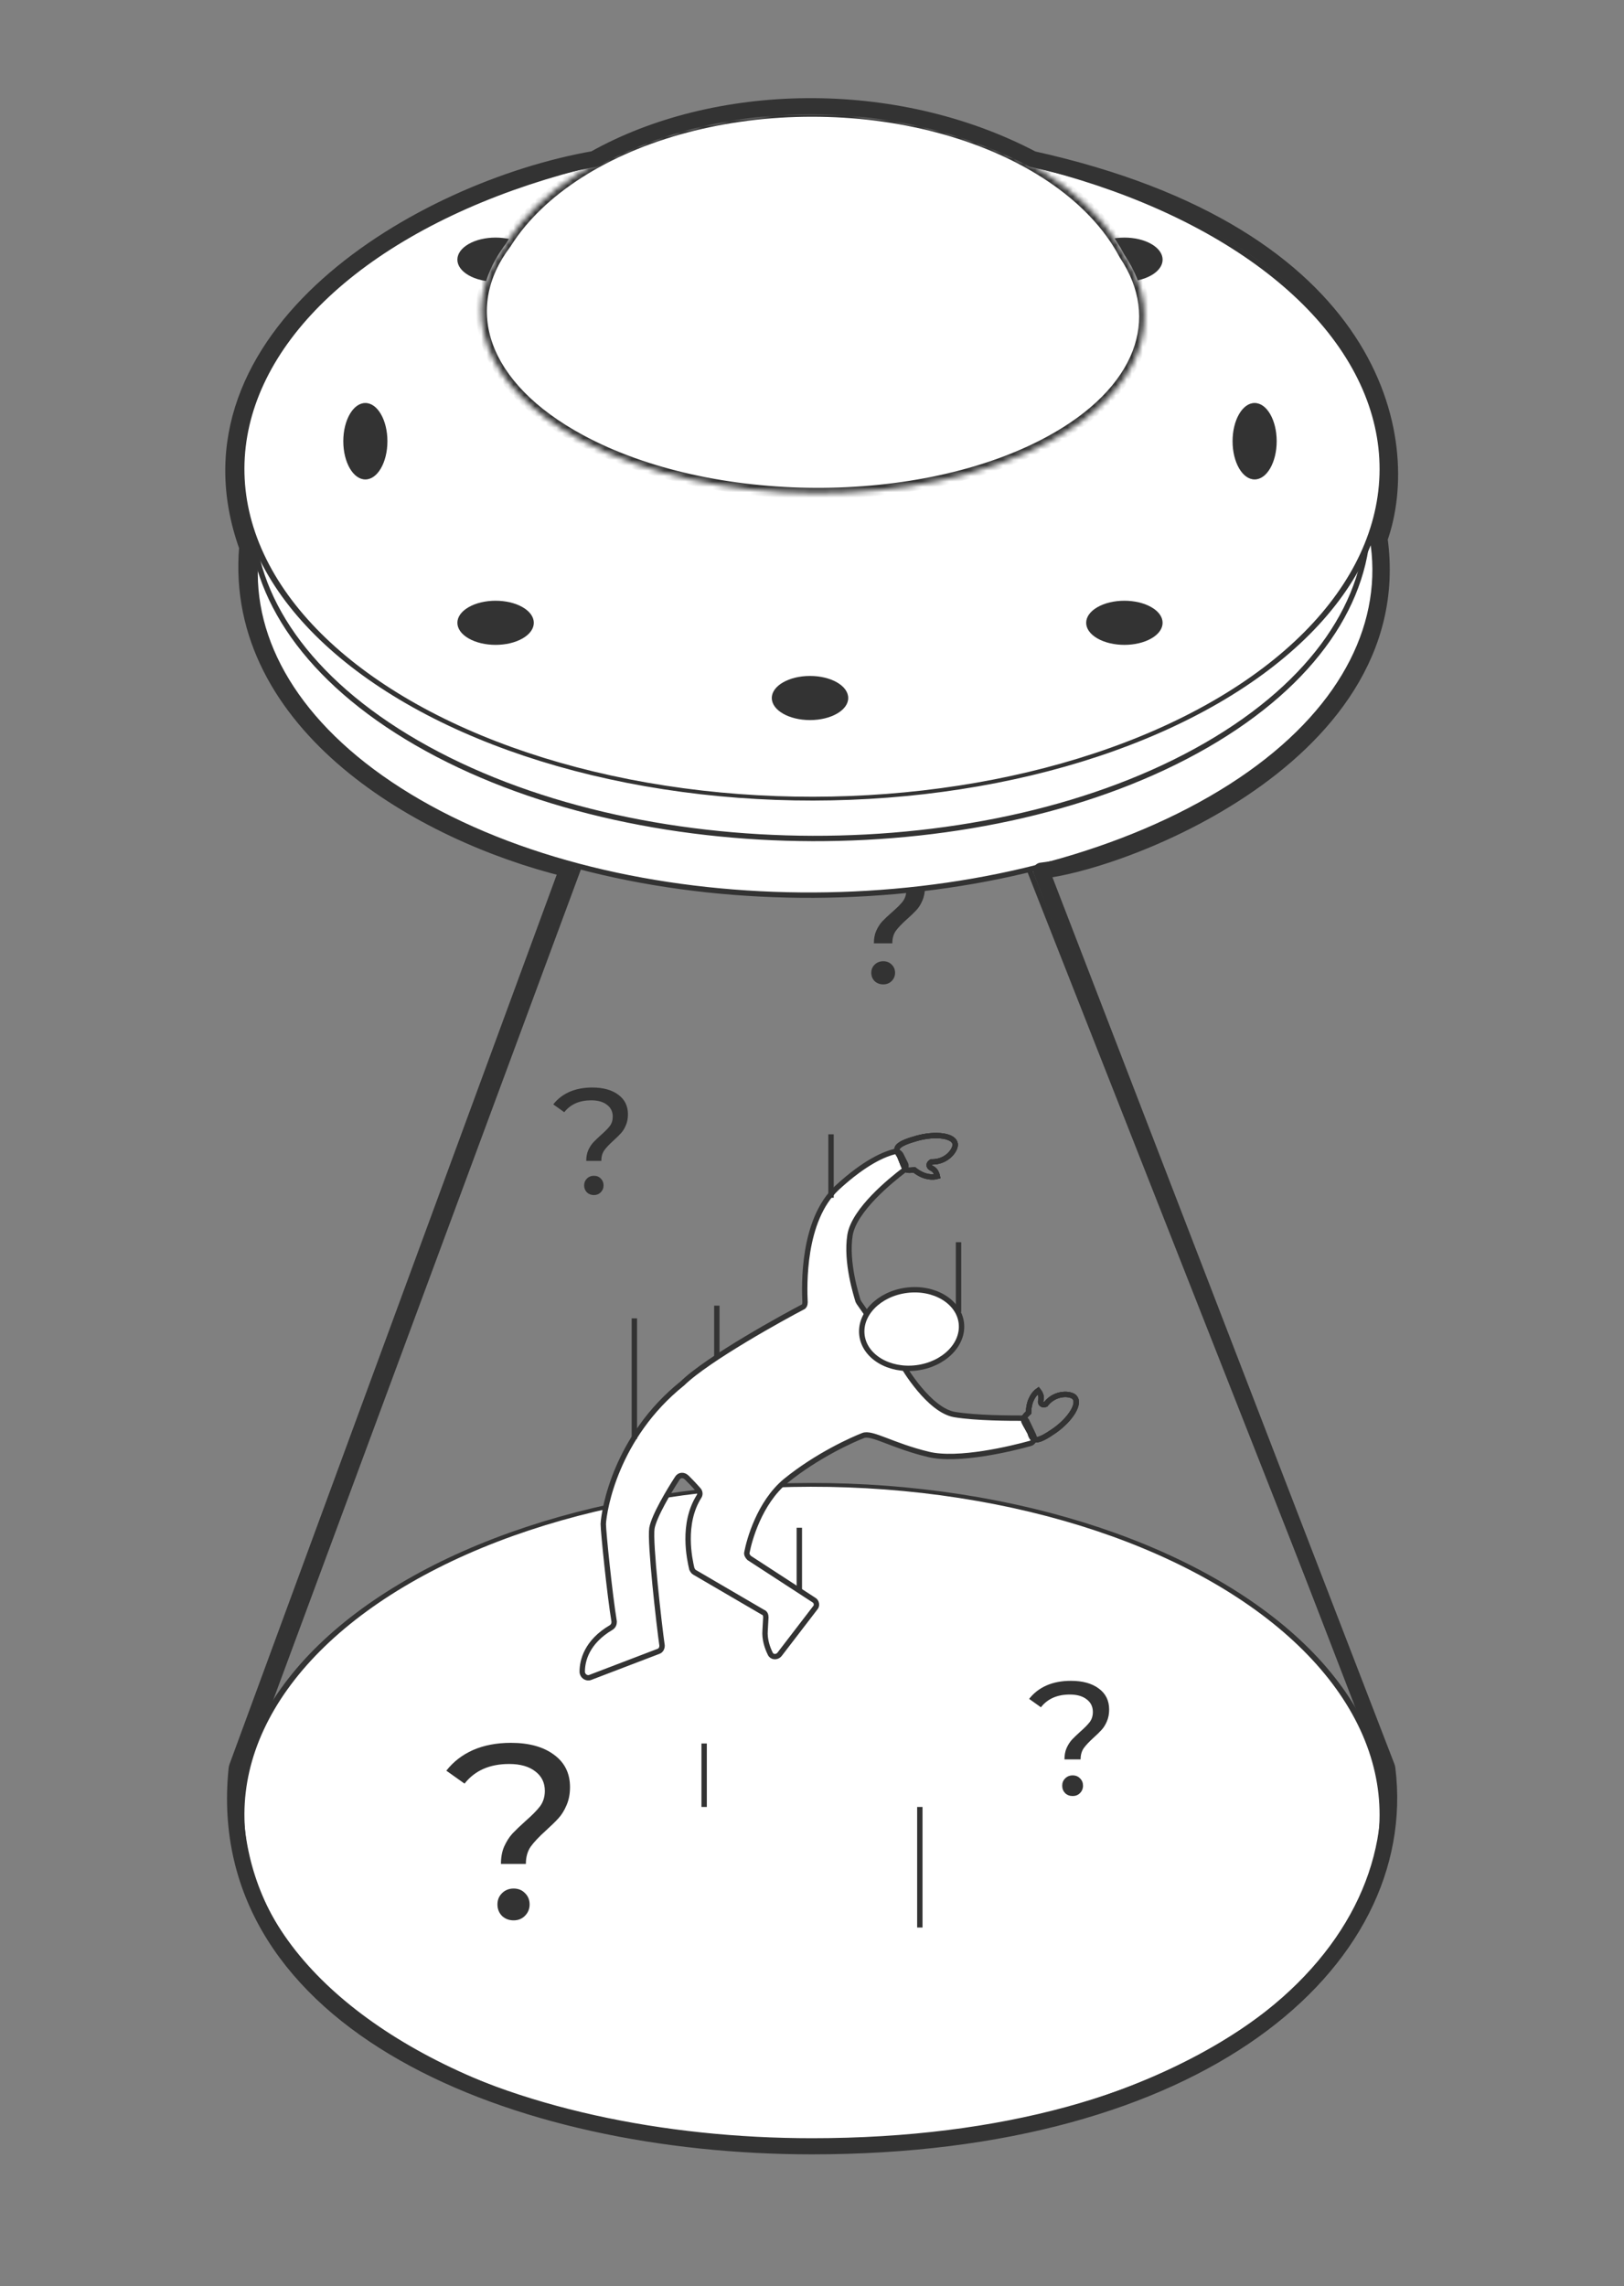 <svg viewBox="0 0 302 425" fill="none" xmlns="http://www.w3.org/2000/svg">
<rect x="0" y="0" width="302" height="425" fill="#808080" stroke="none"/>
<circle r="86.68" transform="matrix(0.866 0.5 -0.866 0.5 151 337.333)" fill="white" stroke="#333333"/>
<path d="M44.873 330.614L128.018 106.236H169.591L254.598 322.031" stroke="#333333"/>
<path d="M162.506 175.37C162.506 174.473 162.655 173.689 162.952 173.017C163.272 172.322 163.649 171.739 164.083 171.269C164.54 170.798 165.134 170.238 165.865 169.588C166.779 168.804 167.453 168.132 167.887 167.571C168.321 166.989 168.538 166.294 168.538 165.487C168.538 164.389 168.104 163.515 167.236 162.866C166.368 162.193 165.168 161.857 163.637 161.857C160.964 161.857 158.919 162.742 157.502 164.513L155 162.765C155.96 161.555 157.182 160.625 158.667 159.975C160.175 159.325 161.912 159 163.877 159C166.368 159 168.344 159.538 169.806 160.613C171.269 161.667 172 163.123 172 164.983C172 165.902 171.84 166.72 171.52 167.437C171.223 168.132 170.858 168.714 170.423 169.185C169.989 169.655 169.407 170.216 168.675 170.866C167.739 171.695 167.042 172.423 166.585 173.05C166.151 173.678 165.933 174.451 165.933 175.37H162.506ZM164.254 183C163.614 183 163.077 182.798 162.643 182.395C162.232 181.969 162.026 181.454 162.026 180.849C162.026 180.244 162.232 179.739 162.643 179.336C163.077 178.91 163.614 178.697 164.254 178.697C164.894 178.697 165.419 178.91 165.831 179.336C166.242 179.739 166.448 180.244 166.448 180.849C166.448 181.454 166.231 181.969 165.796 182.395C165.385 182.798 164.871 183 164.254 183Z" fill="#333333"/>
<path d="M225.207 148.472C184.218 172.137 118.283 172.424 77.937 149.13C37.583 125.832 36.957 87.703 77.937 64.043C118.926 40.378 184.861 40.09 225.207 63.384C265.562 86.683 266.187 124.812 225.207 148.472Z" fill="white" stroke="#333333"/>
<path d="M224.356 138.521C184.006 161.817 118.271 161.643 77.533 138.123C36.795 114.602 36.494 76.65 76.844 53.355C117.193 30.059 182.928 30.233 223.666 53.753C264.404 77.273 264.705 115.225 224.356 138.521Z" fill="white" stroke="#333333"/>
<circle r="86.68" transform="matrix(0.866 0.5 -0.866 0.5 151 87.18)" fill="white" stroke="#333333"/>
<circle r="5.802" transform="matrix(0.866 0.5 -0.866 0.5 209.094 48.27)" fill="#333333"/>
<circle r="5.802" transform="matrix(0.866 0.5 -0.866 0.5 92.162 115.781)" fill="#333333"/>
<ellipse rx="5.802" ry="5.802" transform="matrix(-0.866 0.5 -0.866 -0.5 209.092 115.781)" fill="#333333"/>
<ellipse rx="5.802" ry="5.802" transform="matrix(-0.866 0.5 -0.866 -0.5 92.16 48.27)" fill="#333333"/>
<ellipse cx="150.629" cy="129.763" rx="7.106" ry="4.102" transform="rotate(-180 150.629 129.763)" fill="#333333"/>
<ellipse cx="150.629" cy="34.288" rx="7.106" ry="4.102" transform="rotate(-180 150.629 34.288)" fill="#333333"/>
<ellipse cx="67.942" cy="82.026" rx="7.106" ry="4.102" transform="rotate(-90 67.942 82.026)" fill="#333333"/>
<ellipse cx="233.311" cy="82.025" rx="7.106" ry="4.102" transform="rotate(-90 233.311 82.025)" fill="#333333"/>
<mask id="path-15-inside-1" fill="white">
<path fill-rule="evenodd" clip-rule="evenodd" d="M94.077 45.309C84.945 57.366 89.591 71.839 107.919 81.749C132.174 94.866 171.208 95.024 195.104 82.102C212.368 72.766 217.007 59.158 209.106 47.378C208.661 46.532 208.17 45.695 207.634 44.868C204.553 40.118 200.038 35.803 194.345 32.167C188.652 28.532 181.894 25.648 174.456 23.68C167.018 21.713 159.047 20.7 150.996 20.7C142.945 20.7 134.974 21.713 127.536 23.68C120.098 25.648 113.34 28.532 107.647 32.167C101.954 35.803 97.439 40.118 94.358 44.868C94.263 45.015 94.169 45.161 94.077 45.309Z"/>
</mask>
<path fill-rule="evenodd" clip-rule="evenodd" d="M94.077 45.309C84.945 57.366 89.591 71.839 107.919 81.749C132.174 94.866 171.208 95.024 195.104 82.102C212.368 72.766 217.007 59.158 209.106 47.378C208.661 46.532 208.17 45.695 207.634 44.868C204.553 40.118 200.038 35.803 194.345 32.167C188.652 28.532 181.894 25.648 174.456 23.68C167.018 21.713 159.047 20.7 150.996 20.7C142.945 20.7 134.974 21.713 127.536 23.68C120.098 25.648 113.34 28.532 107.647 32.167C101.954 35.803 97.439 40.118 94.358 44.868C94.263 45.015 94.169 45.161 94.077 45.309Z" fill="white"/>
<path d="M107.919 81.749L107.443 82.629L107.919 81.749ZM94.077 45.309L94.874 45.912L94.901 45.877L94.925 45.839L94.077 45.309ZM195.104 82.102L195.58 82.981L195.104 82.102ZM209.106 47.378L208.221 47.843L208.246 47.891L208.276 47.935L209.106 47.378ZM207.634 44.868L208.473 44.324V44.324L207.634 44.868ZM194.345 32.167L193.807 33.01L194.345 32.167ZM127.536 23.68L127.28 22.714L127.536 23.68ZM107.647 32.167L108.185 33.01L107.647 32.167ZM94.358 44.868L93.519 44.324L94.358 44.868ZM108.394 80.87C99.362 75.986 93.84 70.05 91.641 63.993C89.458 57.98 90.491 51.7 94.874 45.912L93.28 44.705C88.531 50.975 87.322 57.959 89.761 64.675C92.183 71.346 98.148 77.603 107.443 82.629L108.394 80.87ZM194.628 81.222C182.865 87.583 167.309 90.753 151.65 90.69C135.993 90.627 120.342 87.331 108.394 80.87L107.443 82.629C119.751 89.285 135.745 92.626 151.642 92.69C167.539 92.754 183.447 89.542 195.58 82.981L194.628 81.222ZM208.276 47.935C212.062 53.58 212.811 59.587 210.609 65.297C208.391 71.046 203.128 76.626 194.628 81.222L195.58 82.981C204.343 78.243 210.032 72.351 212.475 66.016C214.933 59.644 214.052 52.956 209.937 46.821L208.276 47.935ZM209.991 46.912C209.532 46.039 209.025 45.175 208.473 44.324L206.795 45.412C207.315 46.214 207.791 47.025 208.221 47.843L209.991 46.912ZM208.473 44.324C205.301 39.433 200.673 35.022 194.883 31.324L193.807 33.01C199.402 36.583 203.806 40.803 206.795 45.412L208.473 44.324ZM194.883 31.324C189.092 27.626 182.236 24.704 174.712 22.714L174.201 24.647C181.552 26.592 188.212 29.437 193.807 33.01L194.883 31.324ZM174.712 22.714C167.187 20.723 159.129 19.7 150.996 19.7V21.7C158.964 21.7 166.85 22.703 174.201 24.647L174.712 22.714ZM150.996 19.7C142.863 19.7 134.805 20.723 127.28 22.714L127.791 24.647C135.142 22.703 143.028 21.7 150.996 21.7V19.7ZM127.28 22.714C119.756 24.704 112.9 27.626 107.109 31.324L108.185 33.01C113.78 29.437 120.44 26.592 127.791 24.647L127.28 22.714ZM107.109 31.324C101.319 35.022 96.691 39.433 93.519 44.324L95.197 45.412C98.186 40.803 102.59 36.583 108.185 33.01L107.109 31.324ZM93.519 44.324C93.421 44.475 93.325 44.626 93.23 44.778L94.925 45.839C95.014 45.697 95.105 45.554 95.197 45.412L93.519 44.324Z" fill="#333333" mask="url(#path-15-inside-1)"/>
<path d="M149.164 243.042C149.569 242.908 149.704 242.504 149.704 242.1C149.569 239.138 149.164 226.887 155.642 220.828C161.04 215.847 164.683 214.501 166.303 214.097C166.843 213.962 167.247 214.231 167.517 214.635L168.327 216.251C168.597 216.655 168.462 217.193 168.057 217.597C165.763 219.347 158.88 224.867 158.071 229.579C157.261 234.695 159.285 240.888 159.555 241.831C159.555 241.965 159.69 241.965 159.69 242.1L167.787 253.678C168.057 254.217 172.78 262.16 177.504 262.968C181.552 263.641 187.895 263.641 190.054 263.641C190.459 263.641 190.864 263.91 190.999 264.314L192.214 266.872C192.483 267.411 192.214 268.218 191.539 268.353C188.165 269.295 178.179 271.719 172.646 270.373C165.898 268.757 162.119 266.199 160.5 266.872C158.745 267.545 151.998 270.507 146.06 275.354C141.202 279.393 139.312 286.394 138.908 288.548C138.773 288.952 139.042 289.355 139.312 289.625L151.323 297.433C151.863 297.703 151.998 298.51 151.593 298.914L144.98 307.531C144.441 308.204 143.496 308.069 143.226 307.396C142.686 306.319 142.146 304.703 142.281 303.088L142.416 300.665C142.416 300.261 142.281 299.857 141.876 299.722L129.191 292.317C128.921 292.183 128.786 291.913 128.651 291.644C128.246 289.894 126.762 283.297 130.001 278.181C130.271 277.777 130.136 277.239 129.866 276.969C128.921 275.892 128.246 275.219 127.707 274.681C127.167 274.142 126.357 274.142 125.952 274.815C124.468 277.104 121.634 281.816 121.229 284.105C120.824 286.798 122.578 302.145 123.118 305.915C123.118 306.454 122.848 306.858 122.443 306.992L109.758 311.839C109.083 312.108 108.273 311.57 108.273 310.762C108.273 308.742 109.083 305.242 113.672 302.549C114.076 302.28 114.211 301.876 114.211 301.472C113.402 296.626 112.187 284.778 112.187 283.297C112.322 280.739 114.481 267.141 126.897 257.179C131.755 252.467 146.06 244.658 149.164 243.042Z" fill="white" stroke="#333333" stroke-miterlimit="10"/>
<path d="M170.44 254.288C175.543 253.646 179.27 249.897 178.767 245.914C178.263 241.93 173.719 239.221 168.617 239.863C163.515 240.505 159.787 244.254 160.291 248.238C160.794 252.221 165.338 254.93 170.44 254.288Z" fill="white" stroke="#333333" stroke-miterlimit="10"/>
<path d="M197.949 327.079C197.949 326.279 198.079 325.579 198.339 324.979C198.619 324.359 198.949 323.839 199.329 323.419C199.729 322.999 200.249 322.499 200.889 321.919C201.689 321.219 202.279 320.619 202.659 320.119C203.039 319.599 203.229 318.979 203.229 318.259C203.229 317.279 202.849 316.499 202.089 315.919C201.329 315.319 200.279 315.019 198.939 315.019C196.599 315.019 194.809 315.809 193.569 317.389L191.379 315.829C192.219 314.749 193.289 313.919 194.589 313.339C195.909 312.759 197.429 312.469 199.149 312.469C201.329 312.469 203.059 312.949 204.339 313.909C205.619 314.849 206.259 316.149 206.259 317.809C206.259 318.629 206.119 319.359 205.839 319.999C205.579 320.619 205.259 321.139 204.879 321.559C204.499 321.979 203.989 322.479 203.349 323.059C202.529 323.799 201.919 324.449 201.519 325.009C201.139 325.569 200.949 326.259 200.949 327.079H197.949ZM199.479 333.889C198.919 333.889 198.449 333.709 198.069 333.349C197.709 332.969 197.529 332.509 197.529 331.969C197.529 331.429 197.709 330.979 198.069 330.619C198.449 330.239 198.919 330.049 199.479 330.049C200.039 330.049 200.499 330.239 200.859 330.619C201.219 330.979 201.399 331.429 201.399 331.969C201.399 332.509 201.209 332.969 200.829 333.349C200.469 333.709 200.019 333.889 199.479 333.889Z" fill="#333333"/>
<path d="M109.019 215.809C109.019 215.063 109.14 214.409 109.383 213.849C109.644 213.271 109.952 212.785 110.307 212.393C110.68 212.001 111.165 211.535 111.763 210.993C112.509 210.34 113.06 209.78 113.415 209.313C113.769 208.828 113.947 208.249 113.947 207.577C113.947 206.663 113.592 205.935 112.883 205.393C112.173 204.833 111.193 204.553 109.943 204.553C107.759 204.553 106.088 205.291 104.931 206.765L102.887 205.309C103.671 204.301 104.669 203.527 105.883 202.985C107.115 202.444 108.533 202.173 110.139 202.173C112.173 202.173 113.788 202.621 114.983 203.517C116.177 204.395 116.775 205.608 116.775 207.157C116.775 207.923 116.644 208.604 116.383 209.201C116.14 209.78 115.841 210.265 115.487 210.657C115.132 211.049 114.656 211.516 114.059 212.057C113.293 212.748 112.724 213.355 112.351 213.877C111.996 214.4 111.819 215.044 111.819 215.809H109.019ZM110.447 222.165C109.924 222.165 109.485 221.997 109.131 221.661C108.795 221.307 108.627 220.877 108.627 220.373C108.627 219.869 108.795 219.449 109.131 219.113C109.485 218.759 109.924 218.581 110.447 218.581C110.969 218.581 111.399 218.759 111.735 219.113C112.071 219.449 112.239 219.869 112.239 220.373C112.239 220.877 112.061 221.307 111.707 221.661C111.371 221.997 110.951 222.165 110.447 222.165Z" fill="#333333"/>
<path d="M93.155 346.508C93.155 345.276 93.356 344.197 93.758 343.273C94.191 342.318 94.701 341.517 95.288 340.87C95.907 340.223 96.71 339.452 97.7 338.559C98.936 337.48 99.848 336.556 100.435 335.786C101.023 334.985 101.317 334.029 101.317 332.92C101.317 331.41 100.729 330.209 99.554 329.315C98.38 328.391 96.757 327.929 94.686 327.929C91.069 327.929 88.302 329.146 86.385 331.58L83 329.176C84.298 327.513 85.952 326.234 87.962 325.34C90.002 324.447 92.352 324 95.01 324C98.38 324 101.054 324.739 103.032 326.218C105.011 327.667 106 329.669 106 332.227C106 333.49 105.784 334.615 105.351 335.601C104.949 336.556 104.454 337.357 103.867 338.004C103.28 338.651 102.491 339.422 101.502 340.315C100.235 341.455 99.292 342.457 98.673 343.319C98.086 344.182 97.792 345.245 97.792 346.508H93.155ZM95.52 357C94.655 357 93.928 356.723 93.341 356.168C92.784 355.583 92.506 354.874 92.506 354.042C92.506 353.21 92.784 352.517 93.341 351.962C93.928 351.377 94.655 351.084 95.52 351.084C96.386 351.084 97.097 351.377 97.653 351.962C98.21 352.517 98.488 353.21 98.488 354.042C98.488 354.874 98.194 355.583 97.607 356.168C97.05 356.723 96.355 357 95.52 357Z" fill="#333333"/>
<path d="M133.303 242.724V252.162" stroke="#333333" stroke-miterlimit="10"/>
<path d="M117.965 245.083L117.965 267.497" stroke="#333333" stroke-miterlimit="10"/>
<path d="M178.248 230.927L178.248 243.904" stroke="#333333" stroke-miterlimit="10"/>
<path d="M154.537 210.873L154.537 222.669" stroke="#333333" stroke-miterlimit="10"/>
<path d="M148.643 284.013L148.643 295.81" stroke="#333333" stroke-miterlimit="10"/>
<path d="M171.053 335.919L171.053 358.333" stroke="#333333" stroke-miterlimit="10"/>
<path d="M130.943 324.122L130.943 335.919" stroke="#333333" stroke-miterlimit="10"/>
<path d="M44.092 328.482C44.049 328.599 44.021 328.722 44.008 328.847C41.576 352.522 54.701 370.138 75.121 381.727C95.501 393.294 123.33 399 151 399C186.965 399 214.745 390.537 233.041 377.538C251.353 364.527 260.217 346.907 257.989 328.816C257.974 328.694 257.944 328.575 257.899 328.46L193.635 161.866C197.166 161.473 202.288 160.214 208.044 158.154C215.147 155.613 223.37 151.796 231.021 146.685C246.174 136.561 259.451 121.077 256.538 100.159C259.817 90.957 259.651 76.9 250.753 63.364C241.746 49.66 223.904 36.646 192.021 29.579C166.194 15.992 132.892 16.959 110.488 29.566C94.307 32.398 74.794 40.605 61 52.944C47.172 65.314 38.896 82.062 45.976 101.699C44.559 118.192 52.803 131.651 64.794 141.723C76.39 151.463 91.615 158.159 105.508 161.569L44.092 328.482Z" stroke="#333333" stroke-width="3" stroke-linecap="round" stroke-linejoin="round"/>
<path d="M173.374 216L173.221 216L173.094 216.086C173.05 216.116 172.987 216.162 172.931 216.227C172.875 216.292 172.786 216.423 172.791 216.609C172.796 216.797 172.893 216.924 172.953 216.985C173.011 217.045 173.074 217.084 173.108 217.105C173.151 217.131 173.219 217.165 173.271 217.192C173.291 217.202 173.309 217.211 173.322 217.219C173.391 217.255 173.463 217.296 173.537 217.348C173.775 217.515 174.128 217.856 174.311 218.682C173.537 218.904 171.956 218.962 170.178 217.603L170.013 217.477L169.808 217.504C169.278 217.575 168.951 217.57 168.734 217.52C168.545 217.477 168.43 217.398 168.321 217.257C168.193 217.091 168.075 216.841 167.914 216.436C167.87 216.325 167.823 216.204 167.773 216.073C167.648 215.748 167.499 215.363 167.315 214.934L167.295 214.888L167.266 214.847C166.923 214.353 166.804 213.993 166.799 213.734C166.795 213.499 166.884 213.283 167.122 213.053C167.375 212.809 167.779 212.568 168.36 212.324C168.936 212.083 169.65 211.853 170.494 211.615C172.144 211.151 173.94 210.987 175.334 211.192C176.033 211.295 176.595 211.485 176.988 211.746C177.368 212 177.577 212.309 177.627 212.687C177.655 212.896 177.606 213.207 177.433 213.58C177.263 213.946 176.989 214.34 176.616 214.702C175.871 215.425 174.761 216 173.374 216Z" stroke="#333333"/>
<path d="M173.374 216L173.221 216L173.094 216.086C173.05 216.116 172.987 216.162 172.931 216.227C172.875 216.292 172.786 216.423 172.791 216.609C172.796 216.797 172.893 216.924 172.953 216.985C173.011 217.045 173.074 217.084 173.108 217.105C173.151 217.131 173.219 217.165 173.271 217.192C173.291 217.202 173.309 217.211 173.322 217.219C173.391 217.255 173.463 217.296 173.537 217.348C173.775 217.515 174.128 217.856 174.311 218.682C173.537 218.904 171.956 218.962 170.178 217.603L170.013 217.477L169.808 217.504C169.278 217.575 168.951 217.57 168.734 217.52C168.545 217.477 168.43 217.398 168.321 217.257C168.193 217.091 168.075 216.841 167.914 216.436C167.87 216.325 167.823 216.204 167.773 216.073C167.648 215.748 167.499 215.363 167.315 214.934L167.295 214.888L167.266 214.847C166.923 214.353 166.804 213.993 166.799 213.734C166.795 213.499 166.884 213.283 167.122 213.053C167.375 212.809 167.779 212.568 168.36 212.324C168.936 212.083 169.65 211.853 170.494 211.615C172.144 211.151 173.94 210.987 175.334 211.192C176.033 211.295 176.595 211.485 176.988 211.746C177.368 212 177.577 212.309 177.627 212.687C177.655 212.896 177.606 213.207 177.433 213.58C177.263 213.946 176.989 214.34 176.616 214.702C175.871 215.425 174.761 216 173.374 216Z" stroke="#333333"/>
<path d="M173.374 216L173.221 216L173.094 216.086C173.05 216.116 172.987 216.162 172.931 216.227C172.875 216.292 172.786 216.423 172.791 216.609C172.796 216.797 172.893 216.924 172.953 216.985C173.011 217.045 173.074 217.084 173.108 217.105C173.151 217.131 173.219 217.165 173.271 217.192C173.291 217.202 173.309 217.211 173.322 217.219C173.391 217.255 173.463 217.296 173.537 217.348C173.775 217.515 174.128 217.856 174.311 218.682C173.537 218.904 171.956 218.962 170.178 217.603L170.013 217.477L169.808 217.504C169.278 217.575 168.951 217.57 168.734 217.52C168.545 217.477 168.43 217.398 168.321 217.257C168.193 217.091 168.075 216.841 167.914 216.436C167.87 216.325 167.823 216.204 167.773 216.073C167.648 215.748 167.499 215.363 167.315 214.934L167.295 214.888L167.266 214.847C166.923 214.353 166.804 213.993 166.799 213.734C166.795 213.499 166.884 213.283 167.122 213.053C167.375 212.809 167.779 212.568 168.36 212.324C168.936 212.083 169.65 211.853 170.494 211.615C172.144 211.151 173.94 210.987 175.334 211.192C176.033 211.295 176.595 211.485 176.988 211.746C177.368 212 177.577 212.309 177.627 212.687C177.655 212.896 177.606 213.207 177.433 213.58C177.263 213.946 176.989 214.34 176.616 214.702C175.871 215.425 174.761 216 173.374 216Z" stroke="#333333"/>
<path d="M194.548 260.94L194.451 261.059L194.304 261.103C194.253 261.118 194.177 261.137 194.092 261.139C194.006 261.141 193.848 261.127 193.708 261.006C193.565 260.883 193.528 260.727 193.519 260.642C193.51 260.559 193.519 260.486 193.525 260.446C193.532 260.396 193.548 260.323 193.56 260.265C193.565 260.243 193.569 260.223 193.572 260.208C193.588 260.132 193.602 260.051 193.608 259.96C193.63 259.67 193.589 259.181 193.066 258.516C192.405 258.974 191.358 260.161 191.283 262.398L191.276 262.605L191.125 262.746C190.734 263.112 190.531 263.368 190.432 263.567C190.346 263.741 190.334 263.879 190.374 264.053C190.421 264.258 190.54 264.507 190.751 264.889C190.809 264.993 190.873 265.105 190.943 265.227C191.115 265.531 191.319 265.889 191.534 266.303L191.557 266.348L191.571 266.397C191.735 266.975 191.938 267.295 192.136 267.463C192.315 267.615 192.538 267.683 192.867 267.645C193.216 267.604 193.658 267.444 194.215 267.148C194.767 266.856 195.397 266.449 196.115 265.947C197.521 264.964 198.786 263.679 199.51 262.47C199.873 261.865 200.082 261.309 200.129 260.84C200.174 260.384 200.066 260.027 199.806 259.749C199.662 259.595 199.39 259.436 198.992 259.333C198.601 259.233 198.122 259.196 197.606 259.255C196.575 259.372 195.427 259.867 194.548 260.94Z" stroke="#333333"/>
<path d="M194.548 260.94L194.451 261.059L194.304 261.103C194.253 261.118 194.177 261.137 194.092 261.139C194.006 261.141 193.848 261.127 193.708 261.006C193.565 260.883 193.528 260.727 193.519 260.642C193.51 260.559 193.519 260.486 193.525 260.446C193.532 260.396 193.548 260.323 193.56 260.265C193.565 260.243 193.569 260.223 193.572 260.208C193.588 260.132 193.602 260.051 193.608 259.96C193.63 259.67 193.589 259.181 193.066 258.516C192.405 258.974 191.358 260.161 191.283 262.398L191.276 262.605L191.125 262.746C190.734 263.112 190.531 263.368 190.432 263.567C190.346 263.741 190.334 263.879 190.374 264.053C190.421 264.258 190.54 264.507 190.751 264.889C190.809 264.993 190.873 265.105 190.943 265.227C191.115 265.531 191.319 265.889 191.534 266.303L191.557 266.348L191.571 266.397C191.735 266.975 191.938 267.295 192.136 267.463C192.315 267.615 192.538 267.683 192.867 267.645C193.216 267.604 193.658 267.444 194.215 267.148C194.767 266.856 195.397 266.449 196.115 265.947C197.521 264.964 198.786 263.679 199.51 262.47C199.873 261.865 200.082 261.309 200.129 260.84C200.174 260.384 200.066 260.027 199.806 259.749C199.662 259.595 199.39 259.436 198.992 259.333C198.601 259.233 198.122 259.196 197.606 259.255C196.575 259.372 195.427 259.867 194.548 260.94Z" stroke="#333333"/>
<path d="M194.548 260.94L194.451 261.059L194.304 261.103C194.253 261.118 194.177 261.137 194.092 261.139C194.006 261.141 193.848 261.127 193.708 261.006C193.565 260.883 193.528 260.727 193.519 260.642C193.51 260.559 193.519 260.486 193.525 260.446C193.532 260.396 193.548 260.323 193.56 260.265C193.565 260.243 193.569 260.223 193.572 260.208C193.588 260.132 193.602 260.051 193.608 259.96C193.63 259.67 193.589 259.181 193.066 258.516C192.405 258.974 191.358 260.161 191.283 262.398L191.276 262.605L191.125 262.746C190.734 263.112 190.531 263.368 190.432 263.567C190.346 263.741 190.334 263.879 190.374 264.053C190.421 264.258 190.54 264.507 190.751 264.889C190.809 264.993 190.873 265.105 190.943 265.227C191.115 265.531 191.319 265.889 191.534 266.303L191.557 266.348L191.571 266.397C191.735 266.975 191.938 267.295 192.136 267.463C192.315 267.615 192.538 267.683 192.867 267.645C193.216 267.604 193.658 267.444 194.215 267.148C194.767 266.856 195.397 266.449 196.115 265.947C197.521 264.964 198.786 263.679 199.51 262.47C199.873 261.865 200.082 261.309 200.129 260.84C200.174 260.384 200.066 260.027 199.806 259.749C199.662 259.595 199.39 259.436 198.992 259.333C198.601 259.233 198.122 259.196 197.606 259.255C196.575 259.372 195.427 259.867 194.548 260.94Z" stroke="#333333"/>
</svg>
